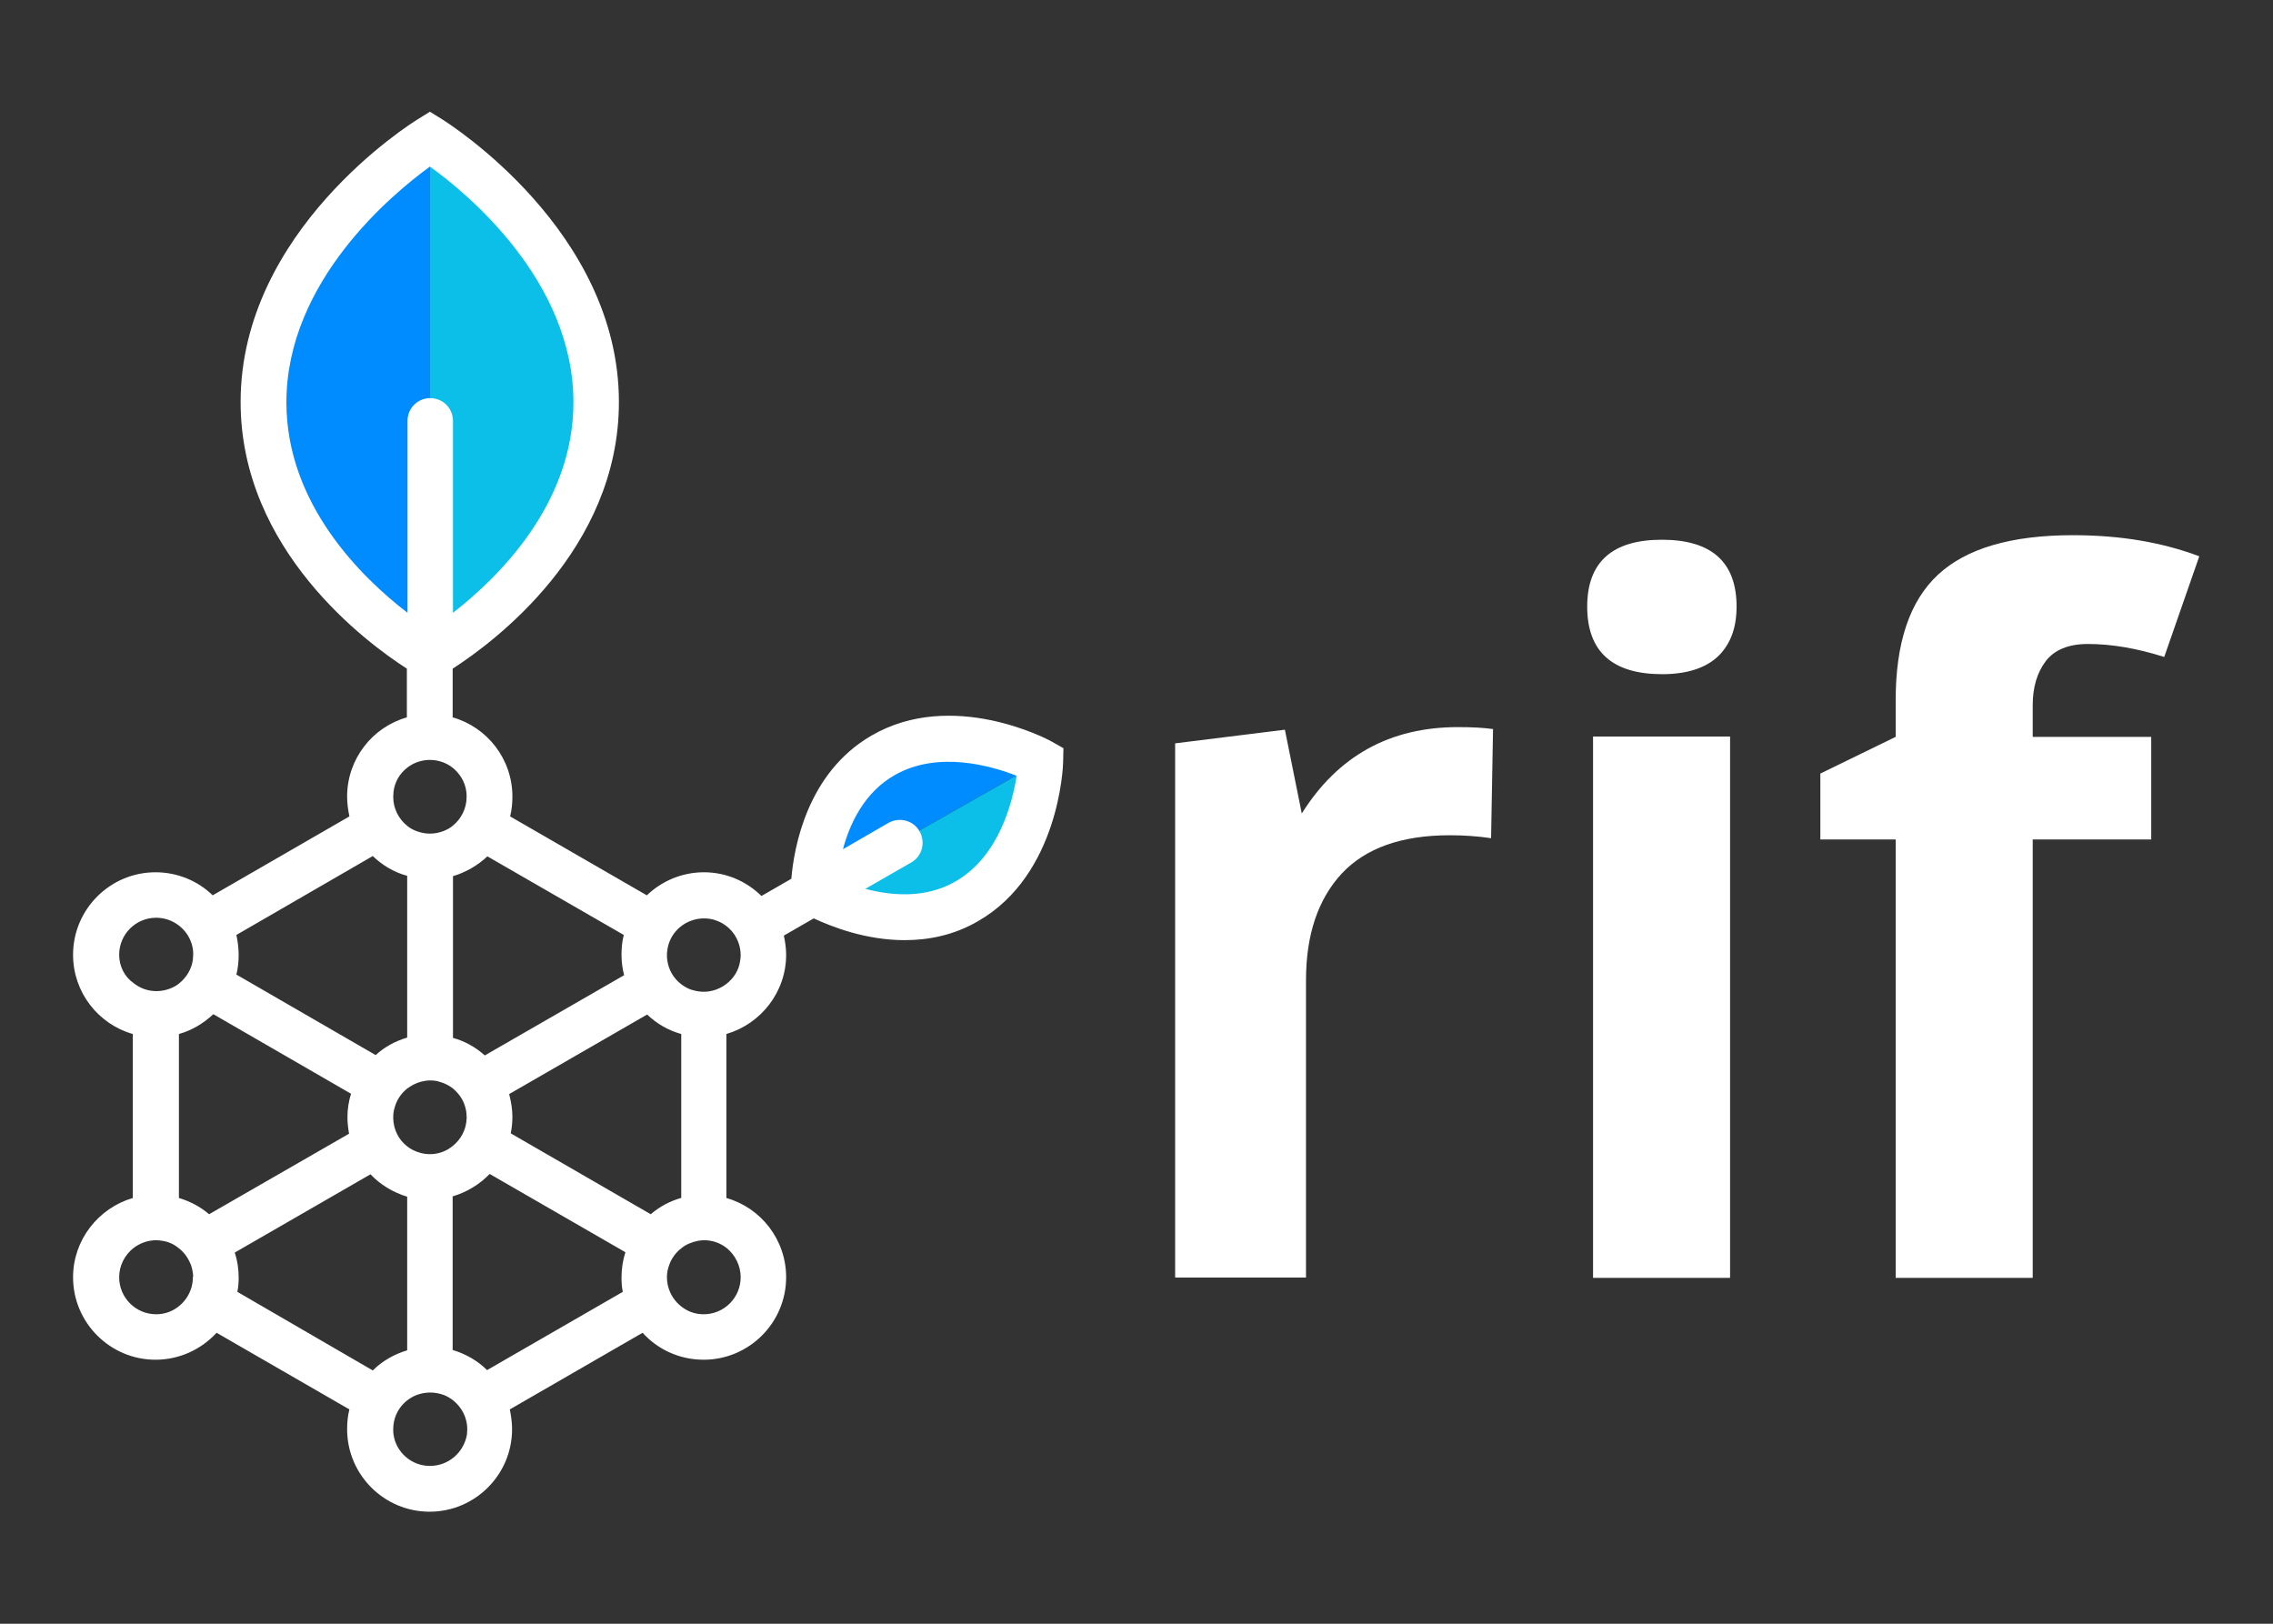 <svg xmlns="http://www.w3.org/2000/svg" xmlns:xlink="http://www.w3.org/1999/xlink" id="Layer_1" x="0" y="0" version="1.1" viewBox="0 0 700 500" xml:space="preserve" style="enable-background:new 0 0 700 500"><rect x="0" y="0" width="700" height="500" fill="#333333" stroke="none"/><style type="text/css">.white{fill:#fff}.st0{fill:#008cff}.st1{fill:#0cbfe8}</style><g class="leaf"><path d="M132.4,200.5V43.8c0,0-50.7,25.3-50.7,79S132.4,200.5,132.4,200.5" class="st0"/><path d="M132.4,43.8c0,0,50.7,25.3,50.7,79c0,53.7-50.7,77.7-50.7,77.7V43.8z" class="st1"/><path d="M250.7,274.2l69.7-39.6c0,0-24.1-16.2-47.9-2.6C248.6,245.6,250.7,274.2,250.7,274.2" class="st0"/><path d="M320.4,234.6c0,0,1.6,28.9-22.3,42.5c-23.9,13.6-47.4-2.9-47.4-2.9L320.4,234.6z" class="st1"/></g><path d="M323.8,228.3c-1.2-0.7-30.6-16.2-55.4-1.8c-19.9,11.5-23.9,34.6-24.7,44.1l-9.2,5.3c-4.6-4.5-10.8-7.3-17.7-7.3 c-6.8,0-13,2.7-17.6,7.1l-42.1-24.3c0.5-2,0.7-4,0.7-6.1c0-11.6-7.8-21.4-18.4-24.4v-15c12.3-7.9,51.2-36.5,51.2-82.1 c0-52.7-52.3-85.7-54.5-87.1l-3.7-2.3l-3.7,2.3c-2.3,1.4-54.6,34.3-54.6,87.1c0,45.6,38.9,74.2,51.2,82.1v15 c-10.6,3-18.4,12.8-18.4,24.4c0,2.1,0.3,4.1,0.7,6.1l-42.1,24.3c-4.5-4.4-10.8-7.1-17.6-7.1c-14,0-25.4,11.4-25.4,25.4 c0,11.6,7.8,21.4,18.4,24.4v50.5c-10.6,3.1-18.4,12.9-18.4,24.4c0,14,11.4,25.4,25.4,25.4c7.4,0,14.1-3.2,18.8-8.3l40.9,23.6 c-0.5,1.9-0.7,4-0.7,6.1c0,14,11.4,25.4,25.4,25.4c14,0,25.4-11.4,25.4-25.4c0-2.1-0.3-4.1-0.7-6.1l40.9-23.6 c4.6,5.1,11.3,8.3,18.8,8.3c14,0,25.4-11.4,25.4-25.4c0-11.6-7.8-21.4-18.4-24.4v-50.5c10.6-3.1,18.4-12.9,18.4-24.4 c0-2-0.3-4-0.7-5.9l9.2-5.3c5.4,2.5,15.9,6.7,28,6.7c7.3,0,15.2-1.5,22.7-5.9c24.8-14.3,26.1-47.5,26.1-48.9l0.1-4.3L323.8,228.3z M223.8,302.9c-1.9,1.5-4.4,2.5-7.1,2.5c-1.4,0-2.7-0.3-4-0.7c-1.1-0.4-2.1-1-3-1.7c-2.2-1.7-3.8-4.3-4.2-7.3 c-0.1-0.5-0.1-1.1-0.1-1.6c0-0.5,0-1,0.1-1.4c0.5-4.2,3.3-7.6,7.1-9.1c1.3-0.5,2.7-0.8,4.2-0.8c1.6,0,3.1,0.3,4.4,0.9 c4.1,1.7,6.9,5.8,6.9,10.5c0,0.6-0.1,1.3-0.2,1.9C227.5,298.7,226,301.2,223.8,302.9 M228.1,393.3c0,6.3-5.1,11.4-11.4,11.4 c-2.2,0-4.2-0.6-5.9-1.7c-3.2-2-5.4-5.6-5.4-9.7c0-0.1,0-0.2,0-0.3v0c0-1.2,0.3-2.4,0.7-3.5c0.7-2,2-3.8,3.7-5.1 c1.4-1.2,3.2-1.9,5.1-2.3c0.6-0.1,1.3-0.2,1.9-0.2c2.7,0,5.1,0.9,7.1,2.5C226.4,386.5,228.1,389.7,228.1,393.3 M209.7,368.9 c-3.5,1-6.6,2.7-9.3,5L157.3,349v0c0.3-1.6,0.5-3.3,0.5-5c0-2.5-0.4-4.8-1-7.1l42.5-24.5c2.9,2.8,6.5,4.9,10.5,6V368.9z M132.4,451.4c-5.7,0-10.4-4.2-11.2-9.6c-0.1-0.6-0.1-1.1-0.1-1.7c0-4.8,2.9-8.8,7.1-10.5c1.3-0.5,2.8-0.8,4.3-0.8 c1.5,0,2.9,0.3,4.3,0.8c4.1,1.7,7.1,5.8,7.1,10.5c0,0.6-0.1,1.2-0.1,1.7C142.8,447.3,138.1,451.4,132.4,451.4 M107.5,349.1 l-43.1,24.8c-2.7-2.3-5.9-4-9.3-5v-50.5c4-1.1,7.6-3.3,10.6-6.1l42.4,24.5c-0.7,2.3-1.1,4.7-1.1,7.2 C107,345.7,107.2,347.4,107.5,349.1L107.5,349.1z M59.4,393.3c0,4.1-2.2,7.7-5.4,9.7c-1.7,1.1-3.8,1.7-5.9,1.7 c-6.3,0-11.4-5.1-11.4-11.4c0-3.6,1.7-6.8,4.3-8.9c1.9-1.5,4.4-2.5,7.1-2.5c0.7,0,1.3,0.1,2,0.2c1.9,0.3,3.6,1.1,5,2.3 c1.7,1.3,2.9,3.1,3.7,5.1c0.4,1.1,0.6,2.3,0.7,3.5C59.4,393.1,59.4,393.2,59.4,393.3 M36.7,294c0-6.3,5.1-11.4,11.4-11.4 c1.5,0,2.9,0.3,4.2,0.8c3.7,1.5,6.5,4.8,7.1,8.9c0.1,0.5,0.1,1.1,0.1,1.6s-0.1,1.1-0.1,1.6c-0.4,3-2,5.5-4.2,7.3 c-0.8,0.7-1.8,1.2-2.8,1.6c-1.3,0.5-2.7,0.8-4.2,0.8c-2.7,0-5.1-0.9-7.1-2.5C38.4,300.8,36.7,297.6,36.7,294 M125.4,236.4 c1.9-1.5,4.4-2.4,7-2.4c2.6,0,5.1,0.9,7,2.4c2.2,1.8,3.8,4.3,4.2,7.3c0.1,0.5,0.1,1.1,0.1,1.7c0,3.6-1.7,6.8-4.3,8.9 c-0.8,0.7-1.8,1.2-2.8,1.6c-1.3,0.5-2.7,0.8-4.2,0.8c-1.5,0-2.9-0.3-4.2-0.8c-1-0.4-2-0.9-2.8-1.6c-2.6-2.1-4.3-5.3-4.3-8.9 c0-0.6,0.1-1.1,0.1-1.7C121.6,240.7,123.1,238.2,125.4,236.4 M143.7,344.4c-0.1,3.5-1.8,6.5-4.3,8.5c-0.5,0.4-1.1,0.8-1.6,1.1 c-1.6,0.9-3.5,1.4-5.4,1.4c-1.9,0-3.7-0.5-5.3-1.3c-0.6-0.3-1.2-0.7-1.7-1.1c-2.6-2-4.2-5.1-4.3-8.6c0-0.1,0-0.2,0-0.3 c0-1,0.1-2,0.4-2.9c0.6-2.4,2-4.5,3.9-6c1.2-0.9,2.7-1.7,4.2-2.1c0.9-0.2,1.8-0.4,2.8-0.4c1,0,2,0.1,2.9,0.4c1.5,0.4,2.9,1.1,4.1,2 c1.8,1.5,3.3,3.5,3.9,5.9c0.3,1,0.4,2,0.4,3.1C143.8,344.1,143.8,344.3,143.7,344.4L143.7,344.4z M192.1,287.9c-0.5,2-0.7,4-0.7,6.1 c0,2.2,0.3,4.3,0.8,6.3L149.3,325c-2.8-2.5-6.1-4.4-9.8-5.4v-49.8c4-1.2,7.6-3.3,10.6-6.1L192.1,287.9z M88.2,123.9 c0-37.4,32.9-64.4,44.2-72.6c11.3,8.1,44.2,35.1,44.2,72.6c0,31.3-23.1,53.9-37.1,64.8v-59.1c0-3.9-3.1-7-7-7c-3.9,0-7,3.1-7,7v59.1 C111.3,177.8,88.2,155.2,88.2,123.9 M114.8,263.6c2.9,2.8,6.5,5,10.6,6.1v49.8c-3.7,1.1-7,2.9-9.7,5.4l-42.9-24.8 c0.5-2,0.7-4,0.7-6.1c0-2.1-0.3-4.2-0.7-6.1L114.8,263.6z M73.1,397.8c0.3-1.4,0.4-2.9,0.4-4.4c0-2.7-0.4-5.3-1.2-7.7l41.8-24.1 c3,3.2,7,5.6,11.3,6.9v47.3c-4,1.2-7.7,3.3-10.6,6.2L73.1,397.8z M150,421.9c-2.9-2.9-6.6-5-10.6-6.2v-47.3 c4.4-1.3,8.3-3.7,11.4-6.9l41.8,24.1c-0.8,2.5-1.2,5.1-1.2,7.8c0,1.5,0.1,3,0.4,4.4L150,421.9z M294.3,271.4 c-9.3,5.4-19.9,4.4-27.8,2.3l14.1-8.1c3.4-1.9,4.5-6.2,2.6-9.6c-1.9-3.4-6.2-4.5-9.6-2.6l-14,8.1c2.1-7.9,6.6-17.5,15.9-22.8 c13.4-7.7,30-2.8,37.6,0.2C311.8,246.9,307.8,263.6,294.3,271.4" class="white"/><g class="white"><path d="M361.9,393.5l0-164.6l33.8-4.2l5.2,25.8c11.1-17.7,27.1-26.6,48.1-26.6c4.4,0,8,0.2,10.8,0.6l-0.6,33.6 c-4.1-0.6-8.3-0.9-12.7-0.9c-14.8,0-25.9,3.9-33.3,11.8c-7.3,7.9-11,18.8-11,32.9v91.5H361.9z"/><path d="M488.8,186.8c0-13.7,7.7-20.6,23-20.6c15.3,0,23,6.9,23,20.6c0,6.6-1.9,11.6-5.7,15.3c-3.8,3.6-9.6,5.5-17.2,5.5 C496.5,207.6,488.8,200.6,488.8,186.8z M532.8,393.5h-42.2V226.8h42.2V393.5z"/><path d="M662.6,258.5H626v135h-42.2v-135h-23.2v-20.3l23.2-11.3v-11.3c0-17.6,4.3-30.5,13-38.6c8.7-8.1,22.5-12.2,41.6-12.2 c14.6,0,27.5,2.2,38.9,6.5l-10.8,31c-8.5-2.7-16.3-4-23.5-4c-6,0-10.3,1.8-13,5.3c-2.7,3.6-4,8.1-4,13.6v9.7h36.5V258.5z"/></g></svg>